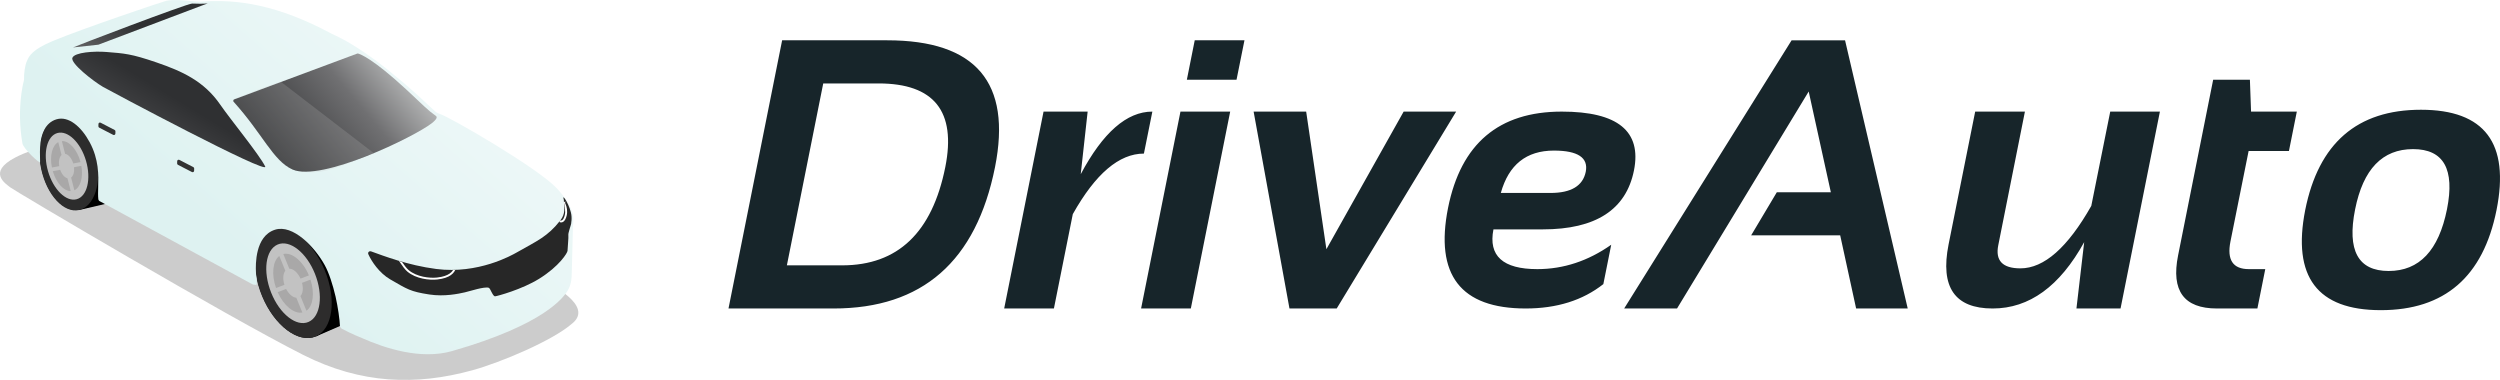 <?xml version="1.0" encoding="UTF-8"?>
<!DOCTYPE svg PUBLIC "-//W3C//DTD SVG 1.1//EN" "http://www.w3.org/Graphics/SVG/1.1/DTD/svg11.dtd">
<!-- Creator: CorelDRAW 2020 (64-Bit) -->
<svg xmlns="http://www.w3.org/2000/svg" xml:space="preserve" width="749.705mm" height="113.943mm" version="1.1" style="shape-rendering:geometricPrecision; text-rendering:geometricPrecision; image-rendering:optimizeQuality; fill-rule:evenodd; clip-rule:evenodd"
viewBox="0 0 306434.09 46573.05"
 xmlns:xlink="http://www.w3.org/1999/xlink"
 xmlns:xodm="http://www.corel.com/coreldraw/odm/2003">
 <defs>
  <style type="text/css">
   <![CDATA[
    .str0 {stroke:white;stroke-width:240.99;stroke-miterlimit:22.926}
    .fil20 {fill:none;fill-rule:nonzero}
    .fil19 {fill:none;fill-rule:nonzero}
    .fil1 {fill:black}
    .fil4 {fill:#4C4C4C}
    .fil7 {fill:#A9A8A8}
    .fil2 {fill:black;fill-rule:nonzero}
    .fil21 {fill:#17252A;fill-rule:nonzero}
    .fil17 {fill:#272727;fill-rule:nonzero}
    .fil9 {fill:#2C2C2C;fill-rule:nonzero}
    .fil5 {fill:#2D2C2C;fill-rule:nonzero}
    .fil15 {fill:#323232;fill-rule:nonzero}
    .fil18 {fill:#999999;fill-rule:nonzero;fill-opacity:0}
    .fil0 {fill:black;fill-rule:nonzero;fill-opacity:0.2}
    .fil16 {fill:#C4C4C4;fill-rule:nonzero;fill-opacity:0.2}
    .fil11 {fill:url(#id2)}
    .fil12 {fill:url(#id3);fill-rule:nonzero}
    .fil6 {fill:url(#id4);fill-rule:nonzero}
    .fil10 {fill:url(#id5);fill-rule:nonzero}
    .fil13 {fill:url(#id6);fill-rule:nonzero}
    .fil8 {fill:url(#id7);fill-rule:nonzero}
    .fil3 {fill:url(#id8);fill-rule:nonzero}
    .fil14 {fill:url(#id9);fill-rule:nonzero}
   ]]>
  </style>
    <clipPath id="id0" style="clip-rule:nonzero">
     <path d="M68690.6 26993.65c501.03,-642.21 547.83,-1403.37 445.4,-2075.66 -56.37,-366.15 305.7,-558.38 486.73,-235.27 447.9,800.52 629.66,1475.88 677.32,1847.09 30.16,390.26 14.31,637.18 -30.94,995.61 -20.64,164.03 -647.16,1055.69 -602.69,1273.55 45.25,217.94 -102.43,1708.41 -100.02,1934.32 1.55,225.87 -982.24,1881.75 -3497.22,3440.12 -2089.6,1294.48 -5063.83,2104.56 -5367.61,2140.61 -303.73,36.09 -575.22,-986.82 -793.57,-1048.38 -571.34,-161 -2285.34,421 -2923.35,564.84 -744.48,167.71 -2481.42,553.96 -4362.27,264.94 -2326.3,-357.57 -2676.84,-631.75 -4793.41,-1853.27 -1341.28,-774.19 -2289.15,-2205.97 -2676.51,-3071.43 -104.84,-234.09 108.32,-434.86 349.76,-348.21 1476.53,529.56 4519.06,1705.3 7976.35,2146.45 5137.28,655.45 9265.72,-1691.85 9857.24,-2029.31 2486.44,-1418.69 3786.52,-1933.83 5354.77,-3946.01z"/>
    </clipPath>
    <clipPath id="id1" style="clip-rule:nonzero">
     <path d="M68690.6 26993.65c501.03,-642.21 547.83,-1403.37 445.4,-2075.66 -56.37,-366.15 305.7,-558.38 486.73,-235.27 447.9,800.52 629.66,1475.88 677.32,1847.09 30.16,390.26 14.31,637.18 -30.94,995.61 -20.64,164.03 -647.16,1055.69 -602.69,1273.55 45.25,217.94 -102.43,1708.41 -100.02,1934.32 1.55,225.87 -982.24,1881.75 -3497.22,3440.12 -2089.6,1294.48 -5063.83,2104.56 -5367.61,2140.61 -303.73,36.09 -575.22,-986.82 -793.57,-1048.38 -571.34,-161 -2285.34,421 -2923.35,564.84 -744.48,167.71 -2481.42,553.96 -4362.27,264.94 -2326.3,-357.57 -2676.84,-631.75 -4793.41,-1853.27 -1341.28,-774.19 -2289.15,-2205.97 -2676.51,-3071.43 -104.84,-234.09 108.32,-434.86 349.76,-348.21 1476.53,529.56 4519.06,1705.3 7976.35,2146.45 5137.28,655.45 9265.72,-1691.85 9857.24,-2029.31 2486.44,-1418.69 3786.52,-1933.83 5354.77,-3946.01z"/>
    </clipPath>
  <linearGradient id="id2" gradientUnits="userSpaceOnUse" x1="40063.99" y1="40420.86" x2="72083.42" y2="3895">
   <stop offset="0" style="stop-opacity:1; stop-color:#DEF2F1"/>
   <stop offset="0.729" style="stop-opacity:1; stop-color:#EEF8F8"/>
   <stop offset="1" style="stop-opacity:1; stop-color:white"/>
  </linearGradient>
  <linearGradient id="id3" gradientUnits="userSpaceOnUse" x1="44226.68" y1="-5345.82" x2="26132.76" y2="9742.76">
   <stop offset="0" style="stop-opacity:1; stop-color:#E8EAE9"/>
   <stop offset="0.502" style="stop-opacity:1; stop-color:#707072"/>
   <stop offset="1" style="stop-opacity:1; stop-color:#2F3032"/>
  </linearGradient>
  <linearGradient id="id4" gradientUnits="userSpaceOnUse" x1="15557.71" y1="107057.01" x2="15930.25" y2="101688.81">
   <stop offset="0" style="stop-opacity:1; stop-color:#AAAAAA"/>
   <stop offset="1" style="stop-opacity:1; stop-color:#C2C2C2"/>
  </linearGradient>
  <linearGradient id="id5" gradientUnits="userSpaceOnUse" xlink:href="#id4" x1="2760.78" y1="65246.36" x2="3081.64" y2="60888.57">
  </linearGradient>
  <linearGradient id="id6" gradientUnits="userSpaceOnUse" xlink:href="#id3" x1="13698.7" y1="45973.96" x2="30863.96" y2="17719.63">
  </linearGradient>
  <linearGradient id="id7" gradientUnits="userSpaceOnUse" x1="447.42" y1="64162.6" x2="762.7" y2="59628.55">
   <stop offset="0" style="stop-opacity:1; stop-color:#3F3F3F"/>
   <stop offset="1" style="stop-opacity:1; stop-color:#5C5C5C"/>
  </linearGradient>
  <linearGradient id="id8" gradientUnits="userSpaceOnUse" xlink:href="#id7" x1="16516.28" y1="106456.63" x2="16908.93" y2="101048.54">
  </linearGradient>
  <linearGradient id="id9" gradientUnits="userSpaceOnUse" xlink:href="#id3" x1="7183.52" y1="16932.36" x2="17029.6" y2="3354.28">
  </linearGradient>
 </defs>
 <g id="Слой_x0020_1">
  <g id="_1411314352928">
   <g filter="url(#filter0_f_3_8)">
    <path class="fil0" d="M57896.85 45386.19c3507.35,-962.95 9917.08,-3674.61 12248.41,-5742.79 2682.23,-2158.64 -2701.32,-4786.54 -3338.18,-5178.03 -636.73,-391.65 -31997.23,-16954.72 -37474.91,-19533.95 -5477.76,-2579.19 -23149.78,2120.25 -27457.2,4371.39 -3510.99,1834.91 -1098.9,3256.92 -646.79,3643.91 452.15,386.83 26534.35,15808.98 35929.72,20552.32 7115.17,3592.13 13854.43,3777.16 20738.95,1887.15z"/>
   </g>
   <path class="fil1" d="M33188.34 28223.59l3554.93 -1540.87 0.9 1.96c22.69,-10.3 45.7,-20.36 68.87,-30.08 2116.78,-886.43 5048.42,1317.94 6548.13,4923.84 1499.67,3605.9 999.45,7247.73 -1117.29,8134.16 -28.94,12.14 -58.04,23.63 -87.27,34.62l-3428.63 1488.34 -1775.89 -4171.31c-477.78,-667.72 -906.13,-1433.45 -1256.3,-2275.49 -323.03,-776.56 -553.27,-1554.8 -694.57,-2306.76l-1812.88 -4258.41z"/>
   <ellipse class="fil2" transform="matrix(-1.037 0.434 0.432 1.039 36004.2 34716.2)" rx="3694.56" ry="6276.48"/>
   <g filter="url(#filter1_i_3_8)">
    <path class="fil3" d="M33009.52 35920.8c-1123.95,-2702.38 -748.03,-5432.11 839.59,-6097 1587.63,-664.9 3785.79,986.82 4909.74,3689.2 1123.95,2702.38 748.03,5432.11 -839.59,6097 -1587.63,664.9 -3785.79,-986.82 -4909.74,-3689.2z"/>
   </g>
   <g filter="url(#filter2_di_3_8)">
    <path class="fil4" d="M36105.96 30946.94c442.58,276.72 875.72,681.7 1263.21,1187.63l-948.97 1556.4c-117.39,-144.9 -244.34,-266.29 -374.73,-359.49l60.49 -2384.55zm-135.7 5350.15c193.58,82.07 386.01,97.08 557.11,30.04l1269.83 2342.2c-70.22,43.61 -143.88,81.83 -221.01,114.12 -506.63,212.22 -1088.11,140.52 -1665.08,-155.53l59.14 -2330.84zm-238.83 2231.35l59.1 -2326.46c-153.69,-97.48 -304.27,-234.78 -441.6,-404.16l-930.09 1525.42c402.61,520.45 853.53,932.29 1312.59,1205.21zm134.64 -5306.26l60.37 -2380.21c-599.01,-325.72 -1206.23,-411.72 -1732.65,-191.29 -147.11,61.64 -281.58,144.45 -403.22,246.27l1281.56 2363.74c47.01,-39.16 98.91,-71.16 155.65,-94.87 194.31,-81.38 417,-55.1 638.29,56.37zm-2370.04 2495.35c223.62,537.82 498.42,1025.4 805.22,1448.57l930.33 -1525.78c-103.82,-151.23 -197.09,-322 -274.51,-508.23 -9.44,-22.64 -18.52,-45.37 -27.34,-67.97l-1543.77 373.34c34.54,93.32 71.24,186.79 110.07,280.07zm3041.47 -1869l948.73 -1556.03c299.77,417.49 568.31,896.77 787.68,1424.13 44.51,107.05 86.16,214.06 125.07,321.02l-1563.55 378.04c-7.85,-19.99 -15.94,-40.1 -24.28,-60.08 -77.25,-185.73 -170.16,-356.09 -273.65,-507.08zm-3213.06 1416.16c-256.97,-750.12 -376,-1489.77 -366.15,-2153.57l1790.73 1098.86c6.21,214.14 45.57,445.69 120.01,681.21l-1544.59 373.51zm3572.22 -676.18c89.31,279.82 129.2,554.29 122.74,800.76l1787.17 1096.73c32.99,-692.69 -79.05,-1477.39 -347.06,-2275.41l-1562.86 377.92zm1895.61 2102.6l-1789.71 -1098.16c-39.81,279.41 -147.51,507.53 -317.43,642.95l1261.98 2327.73c481.58,-382.66 769.78,-1053.85 845.15,-1872.52zm-5826.5 -3789.3l1788.28 1097.34c18.8,-236.17 82.73,-441.89 188.47,-595.12l-1289.53 -2378.46c-407.55,424.76 -641.93,1089.33 -687.21,1876.24z"/>
   </g>
   <path class="fil1" d="M33192.3 28149.4l3554.93 -1540.83 0.41 0.86c21.91,-9.93 43.98,-19.54 66.3,-28.82 2116.74,-886.56 5048.42,1317.94 6548.09,4923.84 1499.67,3605.78 999.41,7247.61 -1117.33,8134.12 -21.38,8.99 -42.8,17.53 -64.34,25.91l-3448.33 1496.89 -1771.11 -4160.11c-481.05,-670.29 -912.1,-1439.74 -1264.27,-2286.49 -324.95,-781.18 -555.89,-1564.04 -697.02,-2320.21l-1807.32 -4245.17z"/>
   <path class="fil5" d="M32130.69 36320.27c1498.48,3603.08 4429.31,5805.25 6546.04,4918.77 2116.78,-886.47 2617.98,-4525.93 1119.41,-8128.97 -1498.56,-3603.04 -4514.28,-5999.27 -6631.06,-5112.8 -2116.74,886.47 -2532.92,4719.96 -1034.4,8323z"/>
   <g filter="url(#filter3_i_3_8)">
    <path class="fil6" d="M33238.45 35875.76c-1046.62,-2619.86 -693.84,-5262.24 788.01,-5901.95 1481.84,-639.72 3531.59,965.48 4578.25,3585.34 1046.66,2619.86 693.84,5262.28 -788.01,5901.95 -1481.84,639.72 -3531.59,-965.48 -4578.25,-3585.34z"/>
   </g>
   <g filter="url(#filter4_di_3_8)">
    <path class="fil7" d="M34036.15 35813.35c735.2,1649.43 2007.4,2687.46 3024.1,2493.31l-740.27 -1815.25c-431.92,-22.85 -921.95,-438.7 -1249.52,-1074.7l-1034.32 396.64zm-202.29 -508.88c-585.4,-1668.15 -409.92,-3297.71 398.81,-3931.95l739.98 1814.48c-282.44,351.52 -332.39,1023.89 -110.81,1723.2l-1027.98 394.27zm3002.89 -1151.71c-338.85,-745.79 -900.82,-1231.9 -1377.29,-1216.41l-734.95 -1802.46c1054.34,-251.01 2404.66,861.09 3141.61,2624.07l-1029.37 394.8zm183.97 515.91l1035.91 -397.21c534.92,1647.55 328.67,3229.57 -495.23,3819.59l-735.36 -1803.36c295.68,-313.14 372.61,-943.21 194.68,-1619.02z"/>
   </g>
   <path class="fil1" d="M7124.74 14270.57l3116.43 -722.37 0.37 2c19.91,-4.95 39.77,-9.65 59.76,-13.98 1850.98,-404.9 3904.97,1822.45 4587.77,4974.97 682.76,3152.57 -264.41,6036.43 -2115.43,6441.33 -27.02,5.97 -54.08,11.24 -81.18,16.02l-3000.15 697.11 -822.18 -3649.06c-289.76,-614.54 -524.54,-1301.47 -684.31,-2039.04 -147.31,-680.35 -218.8,-1348.15 -221.54,-1981.16l-839.55 -3725.82z"/>
   <ellipse class="fil2" transform="matrix(-1.098 0.24 0.238 1.101 8444.18 19964.2)" rx="3051.32" ry="5182.74"/>
   <g filter="url(#filter5_i_3_8)">
    <path class="fil8" d="M5834.39 20496.61c-511.7,-2362.64 198.97,-4524.13 1587.3,-4827.83 1388.32,-303.69 2928.62,1365.44 3440.28,3728.07 511.7,2362.68 -198.97,4524.17 -1587.3,4827.87 -1388.32,303.69 -2928.62,-1365.44 -3440.28,-3728.11z"/>
   </g>
   <g filter="url(#filter6_di_3_8)">
    <path class="fil4" d="M9085.79 16915.64c318.82,290.86 610.9,684.72 850.79,1153.91l-1003.05 1124.2c-73.78,-135.46 -159.12,-253.3 -251.29,-348.57l403.55 -1929.54zm-905.07 4327.57c145.43,95.73 299.77,136.44 449.04,107.13l683.58 2091.6c-63.27,24.93 -128.63,44.84 -195.87,59.51 -443.48,97.03 -905.52,-48.11 -1330.57,-375.06l393.82 -1883.19zm-524.99 1775.48l393.13 -1879.47c-110.24,-101.86 -212.01,-235.6 -298.38,-393.37l-980.85 1099.26c249.41,482.23 554.17,883.57 886.11,1173.57zm897.02 -4289.07l402.77 -1925.82c-437.96,-353.23 -917.95,-513.17 -1377.94,-412.54 -128.79,28.2 -250.52,75.54 -364.51,140.24l689.75 2110.53c43.74,-24.52 90.33,-42.55 139.71,-53.34 169.87,-37.2 346.94,17.33 510.23,140.93zm-2294.3 1673.75c101.78,470.17 252.56,907.2 439.03,1296.69l980.97 -1099.51c-62.05,-138.64 -112.65,-291.55 -147.96,-454.72 -4.29,-19.99 -8.34,-39.81 -12.14,-59.55l-1307.68 73.25c14.18,80.93 30.04,162.23 47.78,243.85zm2746.97 -1064.07l1002.84 -1124.03c181.44,383.77 328.42,813.11 428.24,1274.2 20.36,93.48 38.26,186.71 53.99,279.41l-1327.79 74.39c-3.35,-17.37 -6.87,-34.78 -10.67,-52.2 -35.07,-162.02 -85.18,-313.95 -146.61,-451.78zm-2819.16 670.7c-97.2,-647.16 -84.16,-1265.13 22.11,-1802.58l1290.1 1158.04c-26.73,174.86 -29.22,368.85 -3.8,571.3l-1308.42 73.25zm3000.6 -17.21c31.06,240.67 22.69,469.6 -19.13,668.94l1289.9 1158.04c130.06,-558.01 155.61,-1212.65 56.28,-1901.29l-1327.05 74.31zm1228.67 1991.46l-1291.62 -1159.55c-73.78,220.76 -194.89,389.86 -352.58,474.67l679.53 2079.01c447.9,-238.74 781.71,-740.72 964.67,-1394.13zm-4170 -3945.81l1288.35 1156.57c50.48,-189.49 133.21,-347.43 242.38,-456.07l-694.04 -2123.36c-394.23,284.65 -683.33,789.89 -836.69,1422.86z"/>
   </g>
   <path class="fil1" d="M7112.44 14351.91l3116.43 -722.28 0.16 0.69c19.62,-4.95 39.4,-9.52 59.14,-13.9 1851.1,-404.86 3905.1,1822.45 4587.81,4974.97 682.8,3152.61 -264.33,6036.47 -2115.43,6441.33 -17.7,3.92 -35.44,7.52 -53.26,10.95l-3027.25 703.36 -822.02 -3648.2c-290.12,-614.99 -525.31,-1302.65 -685.25,-2041.08 -147.43,-681.12 -218.92,-1349.74 -221.62,-1983.53l-838.73 -3722.31z"/>
   <ellipse class="fil9" transform="matrix(-1.098 0.24 0.238 1.101 8433.46 19976)" rx="3085.21" ry="5240.29"/>
   <g filter="url(#filter7_i_3_8)">
    <g filter="url(#filter8_i_3_8)">
     <path class="fil10" d="M5892.31 21007.82c-653.17,-2240.87 -141.14,-4346.37 1143.57,-4702.79 1284.71,-356.38 2855.66,1171.24 3508.82,3412.16 653.17,2240.87 141.18,4346.37 -1143.53,4702.79 -1284.71,356.38 -2855.7,-1171.28 -3508.87,-3412.16z"/>
    </g>
    <g filter="url(#filter9_di_3_8)">
     <path class="fil7" d="M6472.68 20986.57c415.89,1428.22 1339.23,2443.49 2197.1,2439.11l-400.2 -1574.87c-348.57,-85.02 -698.13,-484.56 -893.75,-1034.76l-903.15 170.53zm-111.63 -453.99c-288.32,-1428.46 44.31,-2715.71 782.41,-3113.41l400.36 1575.53c-269.4,245.37 -386.38,776.81 -285.91,1368.58l-896.86 169.3zm2616.01 -493.84c-193.5,-652.84 -602.69,-1127.51 -998.8,-1181.99l-396.76 -1561.38c900,-50.32 1886.09,1043.84 2289.39,2574.69l-893.83 168.69zm93.64 457.38l900.21 -169.91c245.16,1402.92 -109.99,2643.73 -857.33,2998.59l-396.64 -1560.81c280.4,-206.99 418.55,-699.93 353.76,-1267.87z"/>
    </g>
   </g>
   <g filter="url(#filter10_ii_3_8)">
    <path class="fil11" d="M53387.06 13696c32.37,28.33 66.79,54.2 103.53,76.68 128.22,78.19 243.61,133.7 346.77,164.11 1295.62,382.42 12071.43,6653.99 14392.66,9123.31 2259.02,2402.98 2095.44,3800.87 2019.21,4449.78 -11.08,93.76 -20.64,171.83 -20.64,235.11 1.59,315.42 -16.68,949.67 -40.51,1756.56 -13.49,475.24 -29.39,1010.44 -43.69,1575.65l-48.39 1920.18c-8.75,143.34 -11.94,289.71 -15.08,439.23 -12.71,634.65 -27.79,1324.64 -435.92,2070.72 -502.67,919.75 -2904.63,4277.95 -14228.71,7522.69 -3839.9,1100.33 -8231.6,-341.95 -11023.46,-1583.09 -1167.28,-469.07 -2048.73,-915.82 -2483.38,-1146.06 -66.87,-35.4 -117.92,-89.51 -150.09,-154.26 -8.71,-17.53 -23.38,-33.76 -40.55,-43.12l0 0c-25.79,-14.1 -40.67,-39.28 -42.26,-68.67 -50.85,-959.97 -243.85,-2313.3 -542.36,-3669.62 -342.36,-1463.21 -806.32,-2916.4 -1331.8,-3869.7 -1234.27,-2239.24 -3911.39,-5030.32 -6089.85,-4339.55 -2472.14,784 -2373.35,4313.43 -2347.64,5156.29 7.56,247.82 32.13,413.6 56.2,577.34 27.59,186.22 54.65,369.75 56.08,668.25 0.08,14.55 -0.69,28.78 -2.29,42.63 -1.59,13.45 -2.94,26.98 -3.02,40.42 -0.29,49.74 -1.72,104.43 -4.29,164.93 -3.96,92.62 -104.11,147.15 -185.32,102.55l0 0c-30.04,-16.43 -65.23,-19.05 -99.2,-14.1 -73.37,10.83 -152.05,-0.9 -225.3,-40.87l-18724.48 -10187.26c-99.36,-53.99 -168.97,-151.03 -181.11,-263.47 -45.21,-417.81 -31.72,-902.33 -16.64,-1442.69l0 -0.16c41.69,-1492.31 95.24,-3410.4 -1042.82,-5524.69 -1040.08,-1932.44 -2593.86,-3233.58 -4044.97,-2818.3 -1451.11,415.28 -1881.96,1955.94 -1982.3,2817.56 -98.63,846.17 -72.59,1625.6 -57.43,2077.62l0 0.08 -0.08 0.08c6.13,181.93 10.38,310.81 4.13,369.62 -21.99,205.11 -2049.46,-1631.2 -2165.5,-2314.2 -353.03,-2078.77 -388.47,-4017.87 -122.34,-6112.05 43.53,-342.61 192.07,-1206.8 297.32,-1545.61 15.98,-51.46 25.01,-104.56 23.13,-158.47 -25.1,-721.67 127.49,-1777.08 336.02,-2220.6 18.68,-39.69 36.95,-81.54 56.08,-125.4 223.91,-512.56 573.5,-1313.08 3138.92,-2383.11 3642.73,-1519.45 13541.34,-4856.64 13922.98,-4930.83 901.64,-175.31 2047.95,-61.11 2975.83,31.39 544.52,54.28 1013.84,101 1314.55,77.46 4342.24,-340.89 9347.59,384.42 15887.3,3894.02 877.56,398.93 1743.85,850.75 2580.78,1362.66 2090.62,1278.78 3845.01,2624.76 5300.98,3859.24 1699.58,1368.54 3005.83,2593.21 3943.76,3472.45l0 0c392.27,367.78 720.04,675.07 985.18,907.28z"/>
   </g>
   <g filter="url(#filter11_ddi_3_8)">
    <path class="fil12" d="M35854.38 20771.69c-2383.48,-1058.35 -3654.21,-4366.61 -7211.8,-8293.94 -86.98,-95.97 -51.05,-250.97 70.3,-296.17l15078.03 -5616.16c27.55,-10.26 56.41,-13.73 84.9,-6.58 264.25,66.13 1797.35,590.22 5963.22,4445.33 2094.14,1937.96 2510.48,2439.44 3598.17,3213.43 172,122.42 135.01,381.35 -521.43,895.02 -2092.54,1637.49 -13536.8,7223.94 -17061.4,5659.08z"/>
   </g>
   <g filter="url(#filter12_di_3_8)">
    <path class="fil13" d="M19187.62 7653.03c-3141.08,-1076.99 -3955.7,-1103.23 -6138.41,-1281.97 -1501.91,-123.03 -3895.66,38.91 -4173.39,709.45 -277.7,670.66 2559.49,2870.95 3739.48,3563.6 576.65,338.52 20497.71,10963.05 19886.44,9751.58 -753.14,-1492.55 -4284.73,-5791.1 -5483.69,-7540.22 -1999.06,-2916.19 -4689.47,-4125.57 -7830.43,-5202.44z"/>
   </g>
   <g filter="url(#filter13_di_3_8)">
    <path class="fil14" d="M12061.7 5477.11l13420.96 -5073.56c0,0 -300.38,97.32 -1929.82,31.96 -568.52,-22.77 -14498.93,5294.98 -14601.81,5380.97l3110.67 -339.38z"/>
   </g>
   <g filter="url(#filter16_di_3_8)">
    <path class="fil15" d="M23801.15 20654.22c1.76,-69.98 -36.54,-134.76 -98.55,-166.93l-1718.38 -890.44c-119.39,-61.8 -262,22.64 -265.44,157.16l-7.15 281.21c-1.76,69.98 36.58,134.88 98.87,167.01l1718.42 886.96c119.35,61.64 261.76,-22.85 265.15,-157.2l7.07 -277.78z"/>
   </g>
   <g filter="url(#filter17_di_3_8)">
    <path class="fil15" d="M14150.07 16097.96c1.84,-69.98 -36.5,-134.84 -98.51,-167.01l-1718.38 -890.36c-119.35,-61.84 -262.08,22.6 -265.48,157.16l-7.11 281.09c-1.76,70.02 36.62,135.01 98.83,167.05l1718.46 886.96c119.35,61.6 261.72,-22.81 265.11,-157.2l7.07 -277.7z"/>
   </g>
   <path class="fil16" d="M45846.31 18792.74l-11412.58 -8766.69c-1340.79,326.87 -4405.76,1606.8 -4988.75,1809 -755.27,262.12 -883.57,415.65 -883.57,415.65 -5.8,225.87 107.01,327.6 461.26,689.83 507.86,519.3 722.32,757.84 1970.49,2437.68 1797.47,2419.21 3154.94,4662.25 4496.79,5226.14 1067.55,448.71 2739.82,859.87 5153.02,130.8 2156.96,-651.69 3493.99,-1416.04 5203.34,-1942.41z"/>
   <g filter="url(#filter20_ddii_3_8)">
    <path class="fil17" d="M68690.6 27004.03c631.99,-809.79 479.53,-1474.2 416.02,-2513.01 -2.33,-28.28 -7.89,-58.45 -15.86,-85.67 -243.77,-824.75 868.69,903.68 959.97,2082.69 30.21,390.26 0,586.79 -45.25,945.13 -21.42,163.95 -385.07,1158.9 -339.83,1376.8 44.47,217.98 -104.02,1708.37 -101.65,1934.2 1.59,225.91 -983.02,1881.14 -3499.51,3437.87 -2090.38,1293.25 -5065.14,2101.33 -5368.88,2137.26 -303.78,35.76 -574.65,-987.27 -792.91,-1048.87 -571.25,-161.41 -2285.63,419.49 -2923.71,562.92 -744.56,167.22 -2481.87,552.41 -4362.48,262.08 -2326.1,-359.04 -2676.47,-633.38 -4792.18,-1856.29 -1340.83,-775.05 -2287.67,-2207.36 -2674.59,-3073.11 -104.72,-234.21 108.56,-434.78 350.04,-348 1476.12,530.46 4517.92,1708.12 7974.92,2151.48 5136.79,658.85 9266.86,-1685.85 9858.59,-2022.93 2487.3,-1417.14 3788.24,-1931.42 5357.31,-3942.54z"/>
   </g>
   <g style="clip-path:url(#id0)">
    <polygon class="fil18" points="45125.05,24518.16 70315.54,24518.16 70315.54,36314.95 45125.05,36314.95 "/>
   </g>
   <g style="clip-path:url(#id1)">
    <g>
     <path id="1" class="fil19 str0" d="M48801.41 31587.43l6927.4 280.31c0.45,1.31 0.86,2.74 1.35,4.17 17.78,56.08 40.18,137.38 57.88,236.25 35.52,198.73 50.72,462.2 -23.83,732.42 -73.65,267.36 -236.5,546.98 -567.66,782.08 -333.41,236.74 -844.37,433.14 -1620.53,517.3 -461.18,49.99 -1096.69,31.6 -1746.67,-108.89 -650.22,-140.65 -1305.23,-401.38 -1813.74,-828.43 -275.08,-230.9 -608.33,-681.61 -878.75,-1087.41 -133.66,-200.49 -249.25,-385.97 -331.53,-521.39 -1.31,-2.13 -2.62,-4.29 -3.92,-6.42z" filter="url(#filter21_d_3_8)"/>
     <path class="fil19 str0" d="M69109.8 24844.62c0.82,1.27 1.59,2.41 2.37,3.64 60.37,114.28 136.6,278.68 194.56,478.47 115.96,399.26 159.57,933.44 -117.51,1493.13 -79.42,159.37 -188.18,263.96 -297.77,305.08 -101.61,38.18 -223.13,29.18 -357.32,-78.15 -92.91,-73.9 -223.13,-105.7 -341.46,-120.58 -123.85,-15.61 -259.63,-15.49 -382.7,-9.24 -52.44,2.62 -103.25,6.42 -151.68,10.87l1451.52 -2083.22z" filter="url(#filter22_d_3_8)"/>
    </g>
   </g>
   <path class="fil20" d="M68690.6 26993.65c501.03,-642.21 547.83,-1403.37 445.4,-2075.66 -56.37,-366.15 305.7,-558.38 486.73,-235.27 447.9,800.52 629.66,1475.88 677.32,1847.09 30.16,390.26 14.31,637.18 -30.94,995.61 -20.64,164.03 -647.16,1055.69 -602.69,1273.55 45.25,217.94 -102.43,1708.41 -100.02,1934.32 1.55,225.87 -982.24,1881.75 -3497.22,3440.12 -2089.6,1294.48 -5063.83,2104.56 -5367.61,2140.61 -303.73,36.09 -575.22,-986.82 -793.57,-1048.38 -571.34,-161 -2285.34,421 -2923.35,564.84 -744.48,167.71 -2481.42,553.96 -4362.27,264.94 -2326.3,-357.57 -2676.84,-631.75 -4793.41,-1853.27 -1341.28,-774.19 -2289.15,-2205.97 -2676.51,-3071.43 -104.84,-234.09 108.32,-434.86 349.76,-348.21 1476.53,529.56 4519.06,1705.3 7976.35,2146.45 5137.28,655.45 9265.72,-1691.85 9857.24,-2029.31 2486.44,-1418.69 3786.52,-1933.83 5354.77,-3946.01z"/>
  </g>
  <path class="fil21" d="M103228.35 32524.42c6817.9,0 11031.02,-4017.01 12639.37,-12043.1 1365.15,-6833.59 -1365.15,-10254.33 -8183.05,-10254.33l-6778.66 0 -4456.32 22297.43 6778.66 0zm-13933.93 5287.99l6574.66 -32873.41 12874.76 0c10881.95,0 15283.38,5186.01 13219.98,15542.32 -2314.49,11556.66 -8912.69,17331.09 -19794.64,17331.09l-12874.76 0zm33791.35 0l4825.09 -24133.33 5405.66 0 -847.32 7673.1c2722.45,-5115.37 5648.86,-7673.1 8779.32,-7673.1l-1035.66 5146.77c-3036.28,0 -5939.15,2471.4 -8716.53,7422.01l-2314.49 11564.55 -6096.06 0zm29452.67 -32873.41l-972.88 4832.94 -6088.22 0 964.99 -4832.94 6096.1 0zm-1749.61 8740.08l-4825.09 24133.33 -6096.06 0 4825.09 -24133.33 6096.06 0zm2871.56 0l6441.29 0 2479.25 16868.23 9469.72 -16868.23 6433.48 0 -14640.07 24133.33 -5790.08 0 -4393.58 -24133.33zm37769.08 0c6864.98,0 9814.94,2400.81 8849.95,7218.05 -965.03,4809.39 -4691.72,7218.01 -11172.24,7218.01l-6049.06 0c-643.32,3248.13 1153.34,4872.17 5382.16,4872.17 3201.04,0 6221.63,-996.43 9053.91,-2989.19l-965.03 4825.09c-2526.3,1992.81 -5703.8,2989.19 -9516.8,2989.19 -7979.04,0 -11156.54,-4111.14 -9516.8,-12341.24 1577,-7861.41 6221.63,-11792.09 13933.93,-11792.09zm-7469.06 9971.9l6088.22 0c2526.34,0 3969.92,-863.05 4322.99,-2596.93 337.33,-1726.07 -965.03,-2596.93 -3907.14,-2596.93 -3373.65,0 -5539.07,1733.87 -6504.07,5193.85zm21599.14 14161.43l-6480.52 0 20524.28 -32873.41 6551.15 0 7680.91 32873.41 -6323.61 0 -1953.57 -8967.62 -10913.34 0 3146.11 -5280.14 6621.74 0 -2714.6 -12349.08 -16138.55 26596.84zm59187.81 -24133.33l-4825.09 24133.33 -5405.66 0 949.3 -8135.96c-2989.19,5421.36 -6731.57,8135.96 -11219.29,8135.96 -4644.67,0 -6441.33,-2612.62 -5405.7,-7837.83l3263.83 -16295.5 6096.06 0 -3263.78 16366.09c-384.42,1898.68 517.83,2847.97 2714.6,2847.97 2895.06,0 5790.12,-2549.84 8685.18,-7657.37l2322.29 -11556.7 6088.26 0zm6527.61 -3907.14l4503.41 0 141.22 3907.14 5609.66 0 -965.03 4825.13 -4942.76 0 -2228.16 11101.61c-447.24,2251.71 305.98,3381.5 2251.71,3381.5l2016.31 0 -964.99 4825.09 -4958.5 0c-4048.36,0 -5633.17,-2165.42 -4762.31,-6504.07l4299.45 -21536.4zm17401.72 15879.65c-1012.08,5044.79 360.88,7563.23 4111.14,7563.23 3758.07,0 6135.3,-2518.45 7147.38,-7563.23 980.73,-4919.22 -407.96,-7374.93 -4158.19,-7374.93 -3758.07,0 -6119.65,2455.71 -7100.34,7374.93zm-6119.65 94.17c1639.74,-8198.74 6370.7,-12294.19 14185.02,-12294.19 7814.28,0 10905.46,4095.45 9265.72,12294.19 -1639.74,8183.05 -6370.7,12270.65 -14184.98,12270.65 -7782.93,0 -10874.11,-4087.6 -9265.76,-12270.65z"/>
 </g>
</svg>
